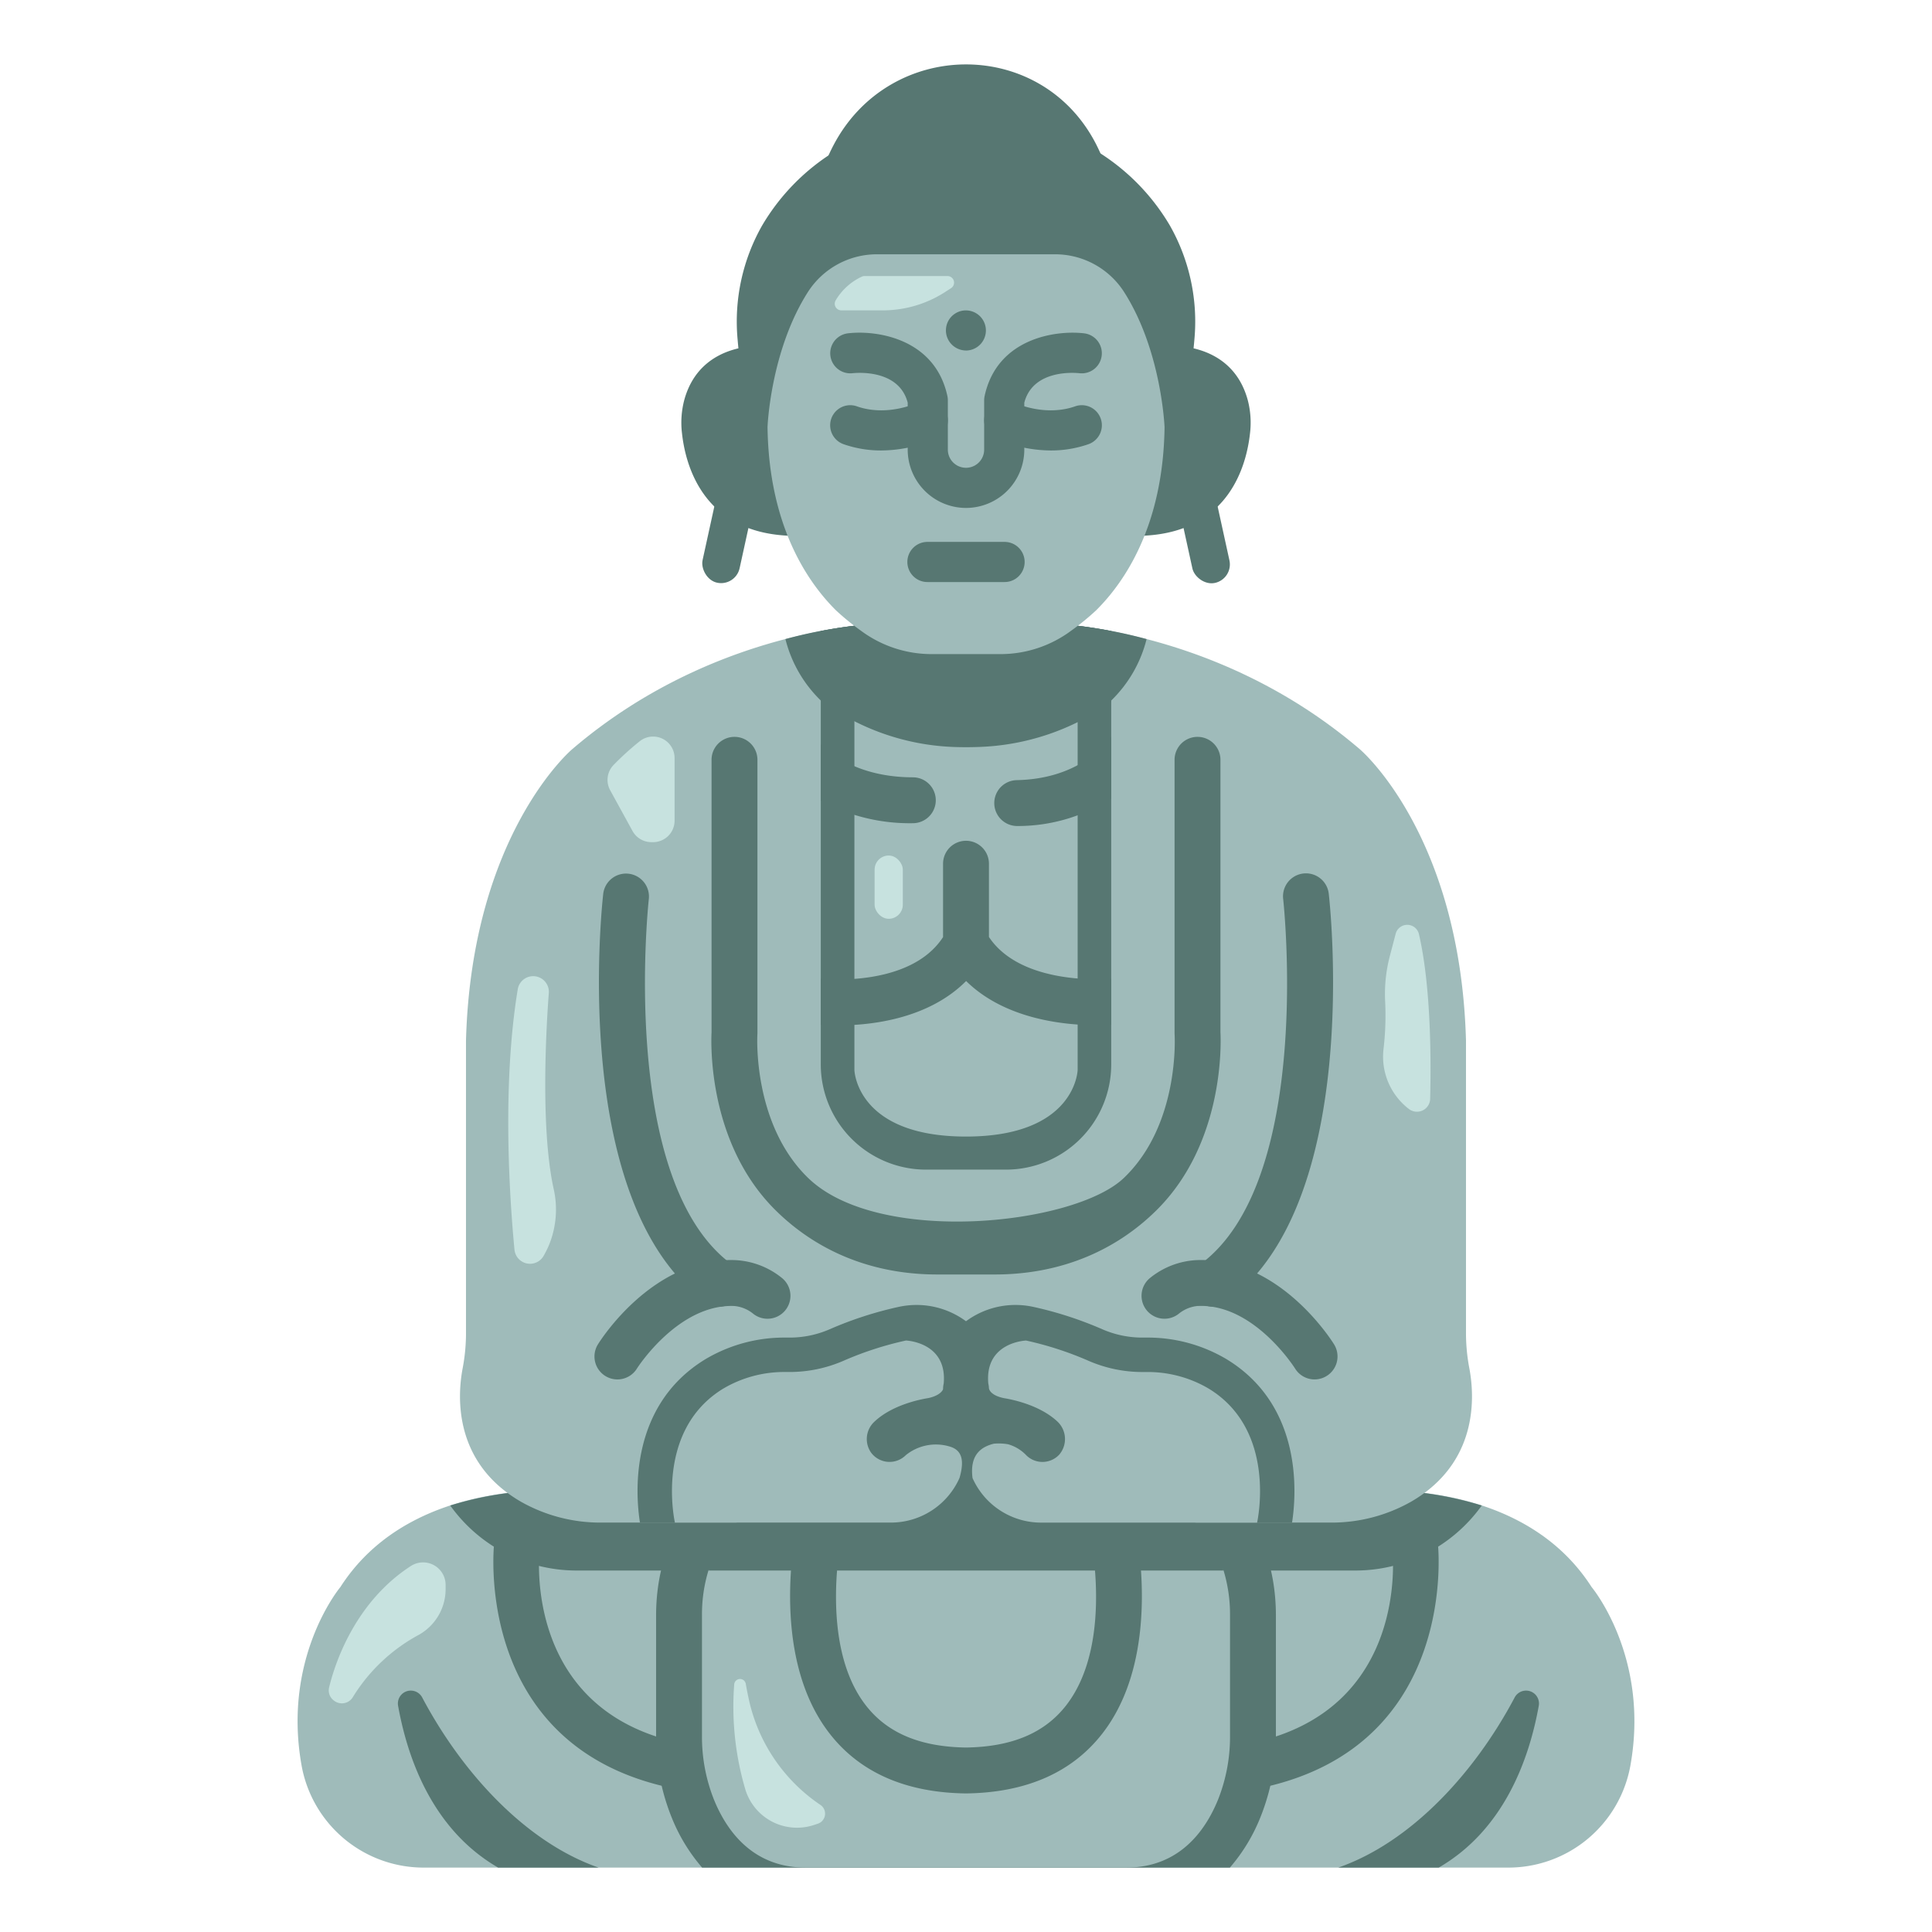 <svg id="icons" height="512" viewBox="0 0 340 340" width="512" xmlns="http://www.w3.org/2000/svg"><path d="m135.069 60.9s-11.7-1.3-14.651 9.5a15.7 15.7 0 0 0 -.4 5.842c.612 5.614 3.679 17.29 18.578 18.026z" fill="#577772"/><path d="m146.768 25.39a36.4 36.4 0 0 0 -2.892 7.274l51.681-.426a37.3 37.3 0 0 0 -2.62-6.779c-9.597-18.879-36.203-18.759-46.169-.069z" fill="#577772"/><path d="m280.09 279.283c-13.507-21.046-43.976-16.648-43.976-16.648h-132.227s-30.47-4.4-43.977 16.648c0 0-10.294 12.277-6.824 31.484a21.831 21.831 0 0 0 21.5 17.9h190.827a21.831 21.831 0 0 0 21.5-17.9c3.471-19.207-6.823-31.484-6.823-31.484z" fill="#9fbbba"/><path d="m236.114 262.635h-132.227a60.854 60.854 0 0 0 -24.652 2.309 27.326 27.326 0 0 0 22.579 11.441h136.371a27.327 27.327 0 0 0 22.58-11.441 60.85 60.85 0 0 0 -24.651-2.309z" fill="#577772"/><path d="m221.824 319.775a37.772 37.772 0 0 0 2.714-14.339v-21.121c0-8.61-2.853-16.068-8.07-21.68h-92.936c-5.217 5.612-8.07 13.07-8.07 21.68v21.121a37.794 37.794 0 0 0 2.714 14.339 31.123 31.123 0 0 0 5.383 8.888h92.882a31.123 31.123 0 0 0 5.383-8.888z" fill="#577772"/><path d="m202.262 262.439-63.213-.182c-4.2 1.774-14.376 14.121-14.376 14.121a26.562 26.562 0 0 0 -1.136 7.937v21.121a29.884 29.884 0 0 0 2.116 11.29c2.272 5.571 6.888 11.937 16.119 11.937h56.456c9.231 0 13.847-6.366 16.119-11.937a29.884 29.884 0 0 0 2.116-11.29v-21.121a26.562 26.562 0 0 0 -1.136-7.937s-8.867-12.164-13.065-13.939z" fill="#9fbbba"/><path d="m199.486 267.019a4.038 4.038 0 1 0 -7.858 1.863c.048.2 4.646 20.142-4.019 31.254-3.789 4.859-9.545 7.279-17.6 7.4-8.054-.116-13.815-2.53-17.608-7.382-8.616-11.022-4.109-30.947-4.033-31.274a4.038 4.038 0 0 0 -7.858-1.861c-.229.971-5.512 23.948 5.509 38.082 5.329 6.834 13.377 10.37 23.923 10.512h.108c10.546-.142 18.594-3.678 23.923-10.512 11.027-14.134 5.743-37.111 5.513-38.082z" fill="#577772"/><path d="m258.59 240.849a33.145 33.145 0 0 1 -.6-6.092v-51.648c-1.01-36.361-18.686-51.258-18.686-51.258-26.26-22.473-56.528-22.221-56.528-22.221h-25.554s-30.269-.252-56.529 22.221c0 0-17.676 14.9-18.685 51.258v51.648a33.146 33.146 0 0 1 -.6 6.092c-.936 5.005-1.567 16.53 10.218 23.4a28.335 28.335 0 0 0 14.289 3.7h128.168a28.335 28.335 0 0 0 14.289-3.7c11.785-6.87 11.154-18.395 10.218-23.4z" fill="#9fbbba"/><path d="m182.778 109.63h-25.556a81.269 81.269 0 0 0 -19 2.838 22.754 22.754 0 0 0 6.22 10.806l25.558 4.226 25.561-4.223a22.754 22.754 0 0 0 6.22-10.806 81.269 81.269 0 0 0 -19.003-2.841z" fill="#577772"/><path d="m215.82 239.174a27.153 27.153 0 0 0 -14.1-3.781h-.589a17.63 17.63 0 0 1 -7.121-1.456 65.178 65.178 0 0 0 -12.161-3.947 14.882 14.882 0 0 0 -3.149-.339 14.639 14.639 0 0 0 -8.7 2.866 14.654 14.654 0 0 0 -8.7-2.866 14.885 14.885 0 0 0 -3.15.339 65.178 65.178 0 0 0 -12.161 3.947 17.63 17.63 0 0 1 -7.121 1.456h-.589a27.153 27.153 0 0 0 -14.1 3.781c-13.616 8.253-12.3 24.06-11.559 28.776h114.759c.739-4.716 2.057-20.523-11.559-28.776z" fill="#577772"/><path d="m181.96 109.63h-23.92a64.734 64.734 0 0 0 -11.96 1.409v74.937c0 10.056 7.763 18.207 17.339 18.207h13.162c9.576 0 17.339-8.151 17.339-18.207v-74.937a64.734 64.734 0 0 0 -11.96-1.409z" fill="#9fbbba"/><path d="m204.931 60.9s11.7-1.3 14.651 9.5a15.7 15.7 0 0 1 .4 5.842c-.612 5.614-3.679 17.29-18.578 18.026z" fill="#577772"/><path d="m144.443 121.589c7.948 3.156 17.257 5.911 25.557 5.911 8.876 0 18.119-3.474 25.557-7.255v-9.178a72.456 72.456 0 0 0 -12.779-1.434h-25.556a72.456 72.456 0 0 0 -12.779 1.434z" fill="#577772"/><path d="m205.868 39.668a37.98 37.98 0 0 0 -11.686-12.329 43.663 43.663 0 0 0 -48.364 0 37.98 37.98 0 0 0 -11.686 12.329 34.251 34.251 0 0 0 -4.321 20.124c.551 6.8 2.5 16.362 8.679 23.347l31.51-36.839 31.511 36.841c6.175-6.985 8.127-16.549 8.678-23.347a34.243 34.243 0 0 0 -4.321-20.126z" fill="#577772"/><path d="m202.263 262.439h-64.525a22.4 22.4 0 0 0 -13.038 13.946h90.61a22.4 22.4 0 0 0 -13.047-13.946z" fill="#577772"/><path d="m197.755 51.285a14.422 14.422 0 0 0 -12.155-6.534h-31.2a14.423 14.423 0 0 0 -12.152 6.534c-6.676 10.373-7.176 23.872-7.176 23.872.238 17.36 7.022 27.28 12.068 32.275a44.908 44.908 0 0 0 4.421 3.6 20.858 20.858 0 0 0 12.4 4.08h12.094a20.857 20.857 0 0 0 12.4-4.079 45.045 45.045 0 0 0 4.421-3.6c5.046-5 11.83-14.915 12.068-32.275-.013-.001-.513-13.5-7.189-23.873z" fill="#9fbbba"/><g fill="#577772"><path d="m117.363 314.482a4.037 4.037 0 0 0 1.781-7.876c-26.932-6.086-24.3-32.817-24.169-33.969a4.038 4.038 0 0 0 -8.023-.922c-.04.349-3.676 35.065 30.411 42.767z"/><path d="m70.055 300.18c1.73 9.618 6.21 21.878 17.6 28.483h17.681c-12.636-4.394-23.877-16.431-31.036-29.935a2.271 2.271 0 0 0 -4.245 1.452z"/><path d="m270.8 300.18c-1.73 9.618-6.21 21.878-17.6 28.483h-17.684c12.642-4.394 23.879-16.431 31.039-29.935a2.271 2.271 0 0 1 4.245 1.452z"/><path d="m108.649 242.757a4.039 4.039 0 0 1 -3.433-6.155c.387-.63 9.658-15.4 24.16-14.842a14.12 14.12 0 0 1 8.262 3.168 4.037 4.037 0 0 1 -5.139 6.228 6.121 6.121 0 0 0 -3.306-1.323c-9.823-.369-17.032 10.889-17.1 11a4.032 4.032 0 0 1 -3.444 1.924z"/><path d="m126.589 229.947a4.015 4.015 0 0 1 -2.357-.762c-23.991-17.287-18.323-69.688-18.071-71.909a4.038 4.038 0 0 1 8.024.911c-.057.5-5.4 49.917 14.768 64.447a4.037 4.037 0 0 1 -2.364 7.313z"/><path d="m155.1 79.275a19.872 19.872 0 0 1 -6.661-1.109 3.532 3.532 0 1 1 2.376-6.653c1.876.669 5.81 1.458 11.079-.784a3.532 3.532 0 1 1 2.768 6.5 24.264 24.264 0 0 1 -9.562 2.046z"/><path d="m160.708 136.794c-8.848 0-13.912-3.528-16.265-5.809v9.923a32.826 32.826 0 0 0 16.265 3.961 4.038 4.038 0 0 0 0-8.075z"/><path d="m231.351 242.757a4.033 4.033 0 0 1 -3.436-1.913c-.1-.157-7-11.024-16.5-11.024-.169 0-.339 0-.51.011-.055 0-.11 0-.166 0a6.166 6.166 0 0 0 -3.24 1.322 4.037 4.037 0 0 1 -5.139-6.228 14.12 14.12 0 0 1 8.262-3.168c14.517-.559 23.772 14.211 24.16 14.842a4.039 4.039 0 0 1 -3.433 6.155z"/><path d="m213.411 229.947a4.037 4.037 0 0 1 -2.364-7.313c20.2-14.552 14.826-63.948 14.769-64.446a4.037 4.037 0 1 1 8.023-.912c.252 2.221 5.92 54.622-18.071 71.909a4.015 4.015 0 0 1 -2.357.762z"/><path d="m214.779 181.679v-48.029a4.038 4.038 0 0 0 -8.075 0v48.143c0 .082 0 .173.008.254.01.156.97 15.805-8.944 25.266-8.7 8.307-43.174 11.964-55.536 0-9.848-9.53-8.954-25.11-8.945-25.256q.009-.132.009-.264v-48.143a4.038 4.038 0 0 0 -8.075 0v48.029c-.1 1.939-.66 19.536 11.3 31.34 6.909 6.82 16.461 11.271 28.45 11.27h10.066c11.988 0 21.541-4.45 28.45-11.27 11.952-11.804 11.392-29.401 11.292-31.34z"/><path d="m170 89.388a10.271 10.271 0 0 1 -10.26-10.26v-8.268c-1.538-5.895-8.879-5.27-9.726-5.179a3.533 3.533 0 0 1 -.819-7.018c5.108-.612 15.352.914 17.532 11.043a3.578 3.578 0 0 1 .078.743v8.679a3.195 3.195 0 0 0 6.39 0v-8.679a3.513 3.513 0 0 1 .079-.743c2.179-10.127 12.416-11.648 17.531-11.043a3.533 3.533 0 0 1 -.821 7.018c-.859-.094-8.187-.711-9.724 5.179v8.268a10.271 10.271 0 0 1 -10.26 10.26z"/><path d="m184.905 79.275a24.26 24.26 0 0 1 -9.562-2.046 3.532 3.532 0 0 1 2.768-6.5c5.267 2.242 9.2 1.453 11.079.784a3.532 3.532 0 1 1 2.376 6.653 19.877 19.877 0 0 1 -6.661 1.109z"/><path d="m176.727 102.431h-13.454a3.533 3.533 0 1 1 0-7.065h13.454a3.533 3.533 0 1 1 0 7.065z"/><path d="m248.582 268.175a4.041 4.041 0 0 0 -3.556 4.461c.126 1.136 2.77 27.882-24.169 33.97a4.037 4.037 0 1 0 1.78 7.876c34.087-7.7 30.451-42.418 30.411-42.767a4.034 4.034 0 0 0 -4.466-3.54z"/><path d="m195.557 112.763a33.515 33.515 0 0 1 -23.634 10.624q-.942.033-1.923.034c-.534 0-1.061-.008-1.572-.023a33.324 33.324 0 0 1 -23.985-11.026v10.9a42.006 42.006 0 0 0 23.75 8.195c.593.017 1.194.027 1.807.027q1.132 0 2.217-.041a42.354 42.354 0 0 0 23.34-7.913z"/><path d="m195.557 129.613c-1.652 2.271-6.518 7.47-16.634 7.68a4.037 4.037 0 0 0 .082 8.073h.086a30.3 30.3 0 0 0 16.466-4.846z"/><path d="m144.443 180.326c.589.05 1.694.122 3.157.122 5.416 0 15.672-1.014 22.422-7.805 6.945 6.842 17.58 7.77 22.819 7.77 1.28 0 2.213-.055 2.716-.092v-8.088c-.126 0-.261.007-.386.019-.158.013-15.348 1.333-21.134-7.361v-12.891a4.037 4.037 0 0 0 -8.074 0v12.91c-5.759 8.882-20.922 7.371-21.071 7.351a3.962 3.962 0 0 0 -.449-.025z"/><path d="m170 61.682a3.562 3.562 0 0 1 -2.493-1.04 3.522 3.522 0 0 1 -.011-4.987 3.3 3.3 0 0 1 .545-.443 2.984 2.984 0 0 1 .607-.324 3.065 3.065 0 0 1 .665-.2 3.531 3.531 0 1 1 .687 7z"/><rect height="16.962" rx="3.335" transform="matrix(-.977 -.214 .214 -.977 232.916 213.754)" width="6.67" x="124.696" y="85.785"/><rect height="16.962" rx="3.335" transform="matrix(.977 -.214 .214 .977 -15.266 47.561)" width="6.67" x="208.633" y="85.785"/><path d="m189.648 188.3s-.308 11.715-19.648 11.715-19.639-11.715-19.639-11.715v-78.163c-1.718.21-3.7.5-5.918.927v76.245a18.525 18.525 0 0 0 18.526 18.525h14.062a18.525 18.525 0 0 0 18.526-18.525v-76.245c-2.212-.421-4.193-.716-5.909-.926z"/></g><path d="m167.081 254.552a8.4 8.4 0 0 0 -7.68 1.538 4.042 4.042 0 0 1 -6.116-.47 4.15 4.15 0 0 1 .63-5.457c3.153-2.965 8.136-3.914 9.4-4.114 2.287-.48 2.635-1.519 2.649-1.572v-.114a4.05 4.05 0 0 1 .111-.866c.669-7.329-6.642-7.589-6.642-7.589a58.732 58.732 0 0 0 -11.012 3.575 23.783 23.783 0 0 1 -9.553 1.966h-.589a21.106 21.106 0 0 0 -10.959 2.9c-12.225 7.41-8.546 23.6-8.546 23.6h38.012a13.211 13.211 0 0 0 12.075-7.859c.882-3.073.466-4.909-1.78-5.538z" fill="#9fbbba"/><path d="m212.681 244.353a21.106 21.106 0 0 0 -10.959-2.9h-.589a23.775 23.775 0 0 1 -9.552-1.966 58.77 58.77 0 0 0 -11.013-3.575s-7.3.259-6.645 7.566a3.962 3.962 0 0 1 .112.821c.049.325.39 1.281 2.65 1.754 1.257.2 6.2 1.139 9.359 4.075a4.223 4.223 0 0 1 .373 5.855 4.04 4.04 0 0 1 -5.818.111 7.075 7.075 0 0 0 -3.195-1.927 9.583 9.583 0 0 0 -2.518-.1c-1.765.461-4.32 1.558-3.737 6.047a13.209 13.209 0 0 0 12.066 7.841h38.012s3.679-16.192-8.546-23.602z" fill="#9fbbba"/><path d="m174.035 244.307v.056.108a.873.873 0 0 0 0-.164z" fill="#9fbbba"/><path d="m95.939 172.769a2.745 2.745 0 0 1 .644 1.989c-.363 4.72-1.573 23.257.825 34.343a16.48 16.48 0 0 1 -.913 10.285c-.248.549-.53 1.108-.852 1.669a2.75 2.75 0 0 1 -5.105-1.143c-.928-9.781-2.153-29.216.579-45.829a2.755 2.755 0 0 1 4.822-1.314z" fill="#c7e2df"/><path d="m243.768 176.352a50.562 50.562 0 0 1 -.3 8.327 11.608 11.608 0 0 0 4.463 10.476 2.324 2.324 0 0 0 3.752-1.773c.173-6.807.158-19.825-1.978-29.01a2.108 2.108 0 0 0 -4.09-.043l-1.048 4a26.363 26.363 0 0 0 -.799 8.023z" fill="#c7e2df"/><path d="m78.42 278.9v.723a9.22 9.22 0 0 1 -4.676 8.058 30.754 30.754 0 0 0 -11.614 10.925 2.251 2.251 0 0 1 -3.277.733l-.081-.06a2.221 2.221 0 0 1 -.856-2.316c.95-3.933 4.389-14.863 14.345-21.344a3.963 3.963 0 0 1 6.159 3.281z" fill="#c7e2df"/><path d="m131.241 296.307c.186 1.067.407 2.18.668 3.311a30.105 30.105 0 0 0 12.479 18.021 1.859 1.859 0 0 1 -.458 3.3l-.67.223a9.506 9.506 0 0 1 -12.053-6.117 51.416 51.416 0 0 1 -2-18.6 1.027 1.027 0 0 1 2.034-.138z" fill="#c7e2df"/><rect fill="#c7e2df" height="11.135" rx="2.481" width="4.962" x="153.917" y="150.558"/><path d="m152.164 48.578h14.573a1.162 1.162 0 0 1 .63 2.139l-1.053.678a20.216 20.216 0 0 1 -10.953 3.224h-7.3a1.163 1.163 0 0 1 -.971-1.8 10.448 10.448 0 0 1 4.638-4.16 1.223 1.223 0 0 1 .436-.081z" fill="#c7e2df"/><path d="m108.007 134.592a50.242 50.242 0 0 1 4.6-4.166 3.78 3.78 0 0 1 6.109 2.98v11.019a3.779 3.779 0 0 1 -3.779 3.779h-.309a3.781 3.781 0 0 1 -3.313-1.961l-3.938-7.176a3.784 3.784 0 0 1 .63-4.475z" fill="#c7e2df"/></svg>